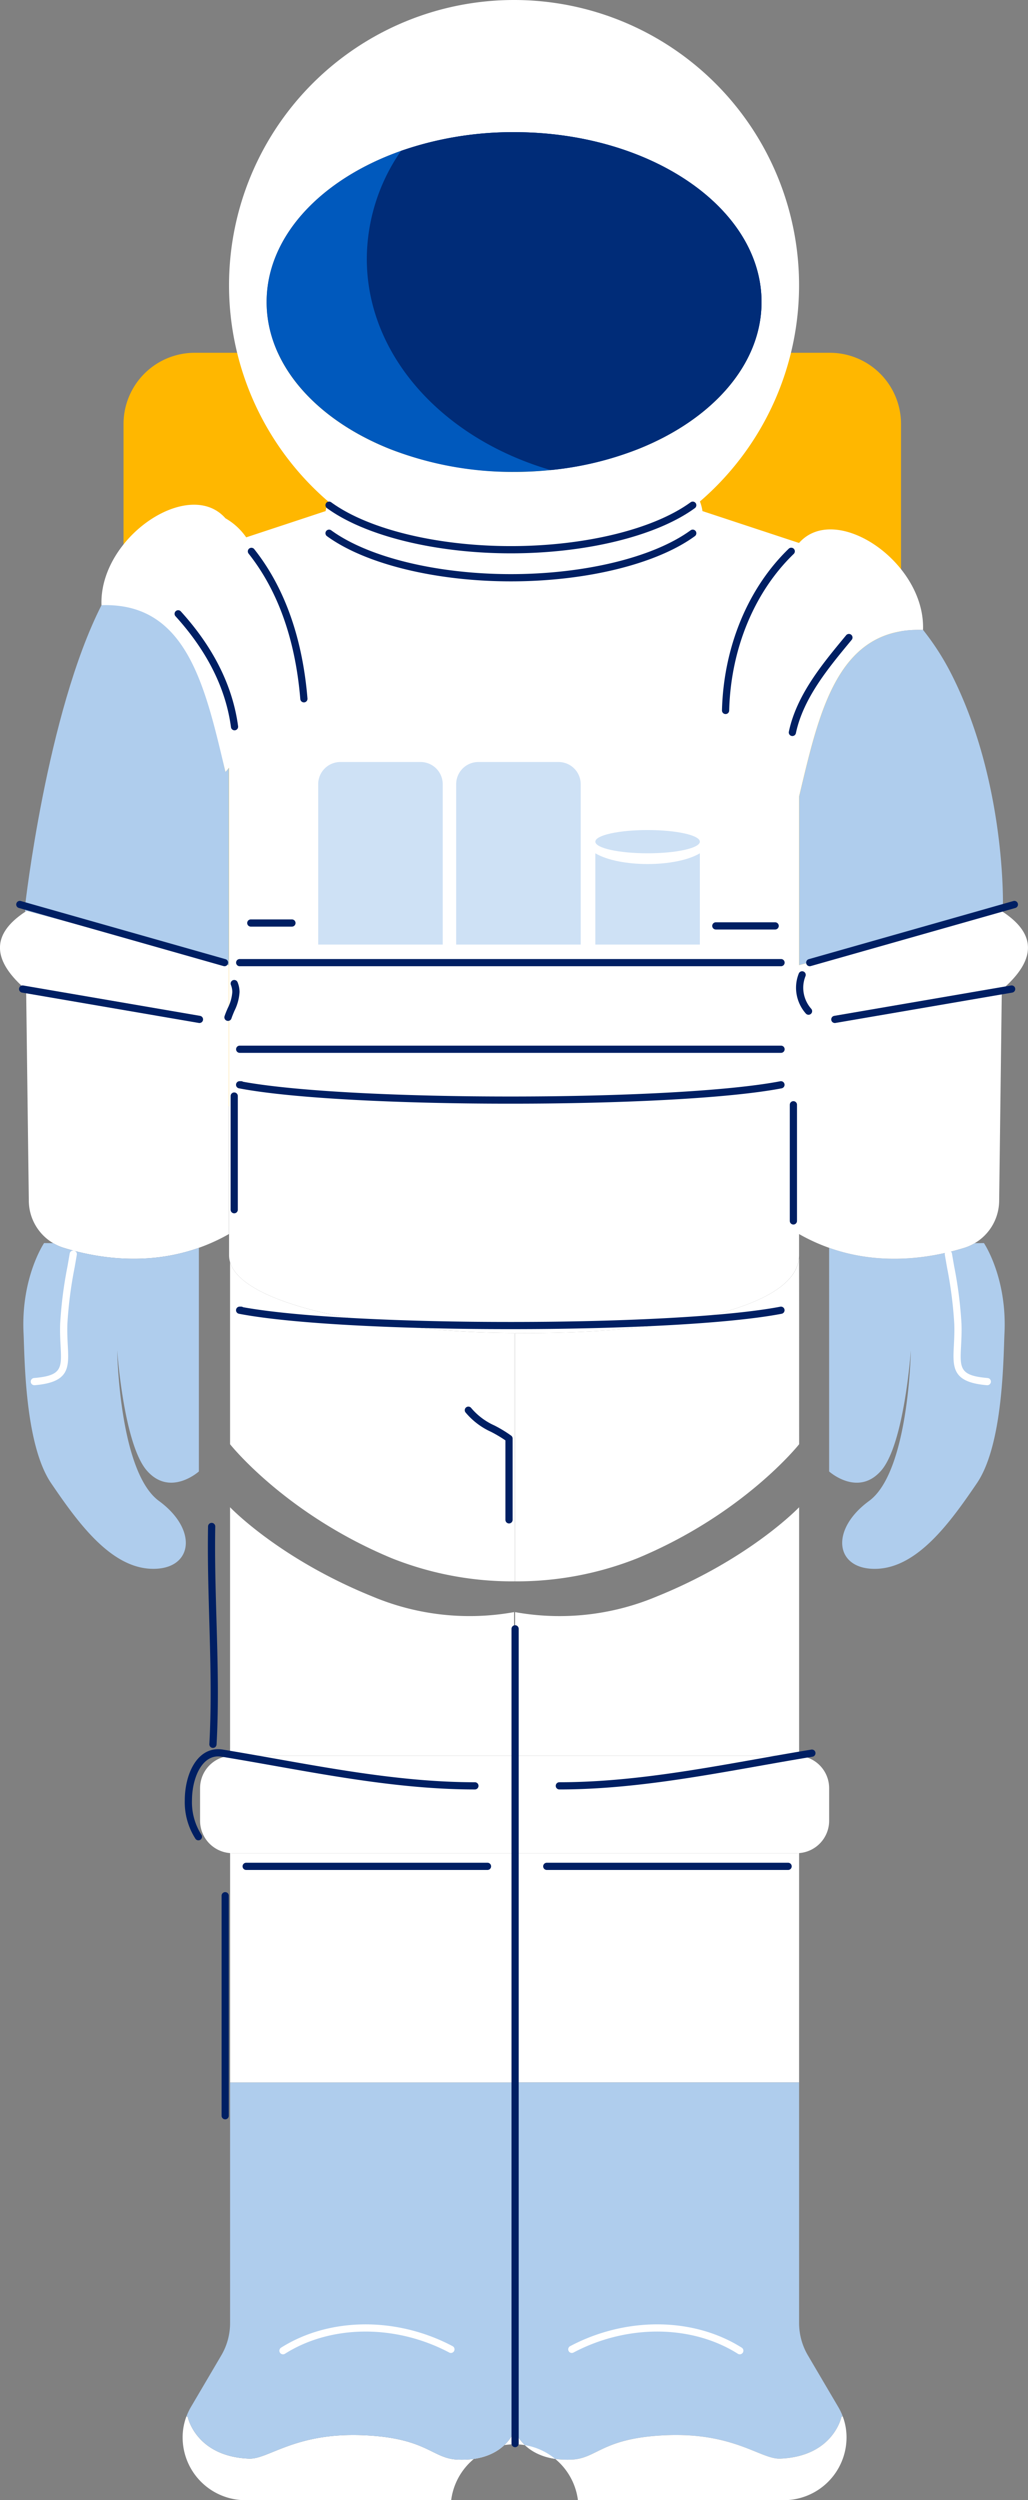 <svg xmlns="http://www.w3.org/2000/svg" width="158.052" height="384.091" viewBox="0 0 158.052 384.091">
  <rect x="0" y="0" width="158.052" height="384.091" fill="#808080" stroke="none"/>
  <g id="Group_3504" data-name="Group 3504" transform="translate(-2700.518 -370.046)">
    <g id="Group_3502" data-name="Group 3502" transform="translate(2700.518 370.046)">
      <path id="Path_12429" data-name="Path 12429" d="M2922.924,674.547a10.943,10.943,0,0,0-10.943-10.943h-97.65a10.943,10.943,0,0,0-10.945,10.943v93.874a10.943,10.943,0,0,0,10.945,10.945h97.65a10.943,10.943,0,0,0,10.943-10.945Z" transform="translate(-2784.394 -609.406)" fill="#ffb700"/>
      <g id="Group_3468" data-name="Group 3468" transform="translate(0 0)">
        <g id="Group_3467" data-name="Group 3467">
          <g id="Group_3466" data-name="Group 3466">
            <path id="Path_12430" data-name="Path 12430" d="M3365.955,919.74c3.083-12.879,5.829-26.073,19.057-25.6a39.593,39.593,0,0,1,4.345,6.763c8.423,16.579,7.935,35.638,7.935,35.638s0,.319-.011.909c-.078-.053-.158-.107-.24-.157l-31.086,8.354V919.74Z" transform="translate(-3243.097 -797.371)" fill="#afcded"/>
            <path id="Path_12431" data-name="Path 12431" d="M3390.969,1405.109c8.088,2.868,15.88,1.522,20.807-.007a7.53,7.53,0,0,0,1.584-.7l1.409-.018s3.567,5.268,3.159,13.833c-.177,3.713-.169,17.073-4.243,23.06s-9.09,12.948-15.423,13.15-7.291-5.934-1.149-10.428,6.419-23.14,6.419-23.14-1,14.432-4.581,18.5-7.981.113-7.981.113Z" transform="translate(-3263.492 -1213.414)" fill="#afcded"/>
            <path id="Path_12432" data-name="Path 12432" d="M3173.126,1911.979v35.236h-43.663v-35.22h43.3C3172.882,1911.995,3173.006,1911.99,3173.126,1911.979Z" transform="translate(-3050.268 -1627.295)" fill="#fff"/>
            <path id="Path_12433" data-name="Path 12433" d="M3365.818,1417.441v28.5l-.031-28.5Z" transform="translate(-3242.959 -1224.062)" fill="#fff"/>
            <path id="Path_12434" data-name="Path 12434" d="M3173.1,1417.441l.031,28.495s-8.449,10.687-24.84,17.506a50.145,50.145,0,0,1-18.824,3.558v-38.151C3150.849,1429.1,3172.183,1425.564,3173.1,1417.441Z" transform="translate(-3050.268 -1224.063)" fill="#fff"/>
            <path id="Path_12435" data-name="Path 12435" d="M2915.4,1845.949h-43.3c-.122,0-.246,0-.366-.016a4.98,4.98,0,0,1-4.616-4.967v-5.006a4.979,4.979,0,0,1,4.616-4.967c.12-.011.244-.016.366-.016h86.751c.122,0,.246,0,.366.016a4.984,4.984,0,0,1,4.618,4.967v5.006a4.984,4.984,0,0,1-4.618,4.967c-.12.011-.244.016-.366.016h-43.3v35.22h-.157Z" transform="translate(-2836.357 -1561.249)" fill="#fff"/>
            <path id="Path_12436" data-name="Path 12436" d="M3170.227,2160.629c-3,.129-7.085-4.042-17.577-3.6-9.838.417-10.545,3.582-14.51,3.749-6.1.26-8.145-3.116-8.677-4.31V2102.84h43.663v36.949a9.8,9.8,0,0,0,1.36,4.984c1.335,2.271,3.361,5.712,4.667,7.928a9.1,9.1,0,0,1,.681,1.431l-.191.069S3178.427,2160.283,3170.227,2160.629Z" transform="translate(-3050.268 -1782.918)" fill="#afcded"/>
            <path id="Path_12437" data-name="Path 12437" d="M3129.463,1640.32a38.554,38.554,0,0,0,21.752-2.391c14.409-5.82,21.912-13.719,21.912-13.719V1662.4c-.12-.011-.244-.016-.366-.016h-43.3Z" transform="translate(-3050.268 -1392.655)" fill="#fff"/>
            <path id="Path_12438" data-name="Path 12438" d="M2880.393,2157.033c9.838.417,10.546,3.582,14.509,3.749,6.1.26,8.146-3.116,8.678-4.31V2102.84h.158v53.632c.532,1.194,2.58,4.57,8.677,4.31,3.964-.166,4.672-3.331,14.51-3.749,10.492-.446,14.58,3.724,17.577,3.6,8.2-.346,9.416-6.428,9.416-6.428l.191-.069c.1.266.188.537.264.812a9.2,9.2,0,0,1,.322,2.413,9.652,9.652,0,0,1-9.649,9.651H2913.4a9.824,9.824,0,0,0-19.491,0h-31.638a9.653,9.653,0,0,1-9.649-9.651,9.211,9.211,0,0,1,.322-2.413c.076-.275.162-.546.264-.812l.188.069s1.218,6.083,9.417,6.428C2865.816,2160.757,2869.9,2156.587,2880.393,2157.033Z" transform="translate(-2824.543 -1782.918)" fill="#fff"/>
            <path id="Path_12439" data-name="Path 12439" d="M2906.167,2156.062v.41c-.533,1.194-2.58,4.57-8.678,4.31-3.964-.166-4.671-3.331-14.509-3.749-10.492-.446-14.578,3.724-17.577,3.6-8.2-.346-9.417-6.428-9.417-6.428l-.188-.069a9.138,9.138,0,0,1,.681-1.431c1.307-2.216,3.33-5.656,4.667-7.928a9.8,9.8,0,0,0,1.358-4.984V2102.84h43.663v53.221Z" transform="translate(-2827.129 -1782.918)" fill="#afcded"/>
            <path id="Path_12440" data-name="Path 12440" d="M2914.029,1637.928a38.555,38.555,0,0,0,21.752,2.391v22.064h-43.3c-.122,0-.246,0-.366.016v-38.191S2899.622,1632.108,2914.029,1637.928Z" transform="translate(-2856.743 -1392.655)" fill="#fff"/>
            <path id="Path_12441" data-name="Path 12441" d="M2935.781,1469.282a50.138,50.138,0,0,1-18.822-3.558c-16.39-6.819-24.842-17.506-24.842-17.506V1420.24c.978,3.328,6.535,5.954,14.416,7.795a143.309,143.309,0,0,0,29.247,3.094v38.153Z" transform="translate(-2856.743 -1226.344)" fill="#fff"/>
            <path id="Path_12442" data-name="Path 12442" d="M2892.484,1911.995h43.3v35.22h-43.663v-35.236C2892.238,1911.99,2892.362,1911.995,2892.484,1911.995Z" transform="translate(-2856.743 -1627.295)" fill="#fff"/>
            <path id="Path_12443" data-name="Path 12443" d="M2735.713,1167.233v10.35a28.746,28.746,0,0,1-4.619,2.114c-8.087,2.868-15.877,1.522-20.806-.007a7.524,7.524,0,0,1-1.584-.7,7.614,7.614,0,0,1-3.756-6.468c-.095-7.6-.281-22.173-.415-32.754l-.355-.024c-4.736-4.239-5.1-8.154.206-11.655.078-.053.158-.107.24-.157l31.088,8.354v30.951Z" transform="translate(-2700.517 -988.002)" fill="#fff"/>
            <path id="Path_12444" data-name="Path 12444" d="M2721.416,902.122c-.007-.59-.011-.909-.011-.909s3.325-29.62,11.747-46.2c2.138-4.21,4.479-1.514,7.214-4.215,10.079,1.932,9.074,18.243,11.845,29.816,0,0,.2-.2.532-.606v30.31l-31.088-8.354C2721.574,902.016,2721.494,902.069,2721.416,902.122Z" transform="translate(-2717.549 -762.039)" fill="#afcded"/>
            <path id="Path_12445" data-name="Path 12445" d="M2829.418,439.056a53.554,53.554,0,0,0,38.029,0c11.377-4.51,19.032-12.948,19.032-22.61,0-14.414-17.033-26.1-38.047-26.1s-38.047,11.683-38.047,26.1C2810.386,426.109,2818.042,434.547,2829.418,439.056Zm19.015,135.774a143.314,143.314,0,0,1-29.247-3.094c-7.881-1.841-13.438-4.467-14.416-7.795a3.744,3.744,0,0,1-.156-1.063V487.986l-.024.031c-.333.408-.532.606-.532.606-2.771-11.572-5.268-23.406-15.348-25.339a16.509,16.509,0,0,0-3.711-.262c-.379-10.428,13.458-19.722,19.059-13.351a9.774,9.774,0,0,1,3.189,2.926l4.017-1.327.741-.244.381-.126.783-.257.4-.133.818-.271.419-.138.854-.282.435-.144,1.331-.439q.9-.3,1.833-.606c.033-.011.064-.022.1-.031l.1-.033a7.055,7.055,0,0,1,.388-1.484,43.82,43.82,0,1,1,57.163,0,7.039,7.039,0,0,1,.388,1.484l.1.033c.031.009.064.02.1.031l.372.124c.126.04.253.082.379.124l1.109.366.725.239q1.082.356,2.1.694l.672.222,1.3.428.927.306,1.169.386c.47.155.918.3,1.342.443l.5.164,1.135.375.41.135.381.126,2.123.7c5.608-6.368,19.443,2.926,19.063,13.354-13.229-.477-15.976,12.717-19.059,25.6v25.911l31.086-8.354c.082.051.162.1.24.157,5.3,3.5,4.945,7.415.207,11.655l-.355.024c-.133,10.581-.317,25.159-.413,32.754a7.619,7.619,0,0,1-5.339,7.172c-4.927,1.528-12.719,2.875-20.806.007a28.65,28.65,0,0,1-4.619-2.114v3.252a4.924,4.924,0,0,1-.031.546c-.912,8.123-22.247,11.663-43.632,11.408v38.146s-.157,0-.157,0Z" transform="translate(-2769.395 -370.046)" fill="#fff"/>
            <path id="Path_12446" data-name="Path 12446" d="M2726.126,1405.1c4.929,1.528,12.719,2.875,20.807.007v34.362s-4.4,3.957-7.983-.113-4.578-18.5-4.578-18.5.277,18.648,6.417,23.14,5.184,10.63-1.149,10.428-11.346-7.163-15.421-13.15-4.066-19.347-4.243-23.06c-.408-8.565,3.159-13.833,3.159-13.833l1.408.018A7.524,7.524,0,0,0,2726.126,1405.1Z" transform="translate(-2716.356 -1213.414)" fill="#afcded"/>
          </g>
        </g>
      </g>
      <g id="Group_3469" data-name="Group 3469" transform="translate(4.726 192.112)">
        <path id="Path_12447" data-name="Path 12447" d="M2726.666,1431.276a.554.554,0,0,1-.045-1.106c4.317-.358,4.257-1.512,4.081-4.938-.051-.993-.109-2.118-.064-3.414a64.24,64.24,0,0,1,1.125-8.8c.115-.656.23-1.313.341-1.972a.554.554,0,1,1,1.093.183c-.111.661-.227,1.321-.342,1.98a63.382,63.382,0,0,0-1.109,8.649c-.043,1.249.013,2.348.063,3.318.176,3.4.292,5.653-5.1,6.1Z" transform="translate(-2726.113 -1410.583)" fill="#fff"/>
      </g>
      <g id="Group_3470" data-name="Group 3470" transform="translate(87.387 357.086)">
        <path id="Path_12448" data-name="Path 12448" d="M3200.19,2308.729a.548.548,0,0,1-.3-.086c-7.092-4.476-17-4.553-25.251-.2a.554.554,0,1,1-.517-.979c8.591-4.538,18.938-4.444,26.359.24a.554.554,0,0,1-.3,1.022Z" transform="translate(-3173.831 -2304.127)" fill="#fff"/>
      </g>
      <g id="Group_3471" data-name="Group 3471" transform="translate(42.959 357.086)">
        <path id="Path_12449" data-name="Path 12449" d="M2933.748,2308.729a.554.554,0,0,1-.3-1.022c7.421-4.684,17.768-4.779,26.359-.24a.554.554,0,1,1-.518.979c-8.247-4.356-18.159-4.279-25.25.2A.552.552,0,0,1,2933.748,2308.729Z" transform="translate(-2933.194 -2304.127)" fill="#fff"/>
      </g>
      <g id="Group_3472" data-name="Group 3472" transform="translate(145.262 192.112)">
        <path id="Path_12450" data-name="Path 12450" d="M3493.837,1431.277l-.046,0c-5.387-.447-5.271-2.7-5.1-6.1.05-.97.107-2.07.063-3.318a63.4,63.4,0,0,0-1.109-8.649c-.115-.659-.231-1.318-.342-1.979a.554.554,0,1,1,1.093-.183c.111.658.226,1.315.341,1.971a64.137,64.137,0,0,1,1.125,8.8c.045,1.3-.013,2.422-.064,3.414-.177,3.426-.236,4.58,4.081,4.938a.554.554,0,0,1-.045,1.106Z" transform="translate(-3487.299 -1410.583)" fill="#fff"/>
      </g>
      <g id="Group_3501" data-name="Group 3501" transform="translate(2.523 77.061)">
        <g id="Group_3473" data-name="Group 3473" transform="translate(47.517 4.307)">
          <path id="Path_12451" data-name="Path 12451" d="M3000.06,818.7c-11.566,0-22.4-2.661-28.283-6.945a.554.554,0,0,1,.652-.9c5.7,4.153,16.287,6.733,27.631,6.733s21.93-2.58,27.63-6.733a.554.554,0,1,1,.652.9C3022.463,816.041,3011.626,818.7,3000.06,818.7Z" transform="translate(-2971.55 -810.755)" fill="#001f63"/>
        </g>
        <g id="Group_3474" data-name="Group 3474" transform="translate(47.517)">
          <path id="Path_12452" data-name="Path 12452" d="M3000.06,795.375c-11.566,0-22.4-2.661-28.283-6.945a.554.554,0,0,1,.652-.9c5.7,4.153,16.287,6.733,27.631,6.733s21.93-2.58,27.63-6.733a.554.554,0,1,1,.652.9C3022.463,792.714,3011.625,795.375,3000.06,795.375Z" transform="translate(-2971.55 -787.428)" fill="#001f63"/>
        </g>
        <g id="Group_3475" data-name="Group 3475" transform="translate(76.119 172.642)">
          <path id="Path_12453" data-name="Path 12453" d="M3127.016,1848.76a.554.554,0,0,1-.554-.554V1723.064a.554.554,0,1,1,1.107,0v125.142A.553.553,0,0,1,3127.016,1848.76Z" transform="translate(-3126.462 -1722.51)" fill="#001f63"/>
        </g>
        <g id="Group_3476" data-name="Group 3476" transform="translate(80.988 209.106)">
          <path id="Path_12454" data-name="Path 12454" d="M3190.494,1921.115h-37.105a.554.554,0,1,1,0-1.108h37.105a.554.554,0,1,1,0,1.108Z" transform="translate(-3152.835 -1920.007)" fill="#001f63"/>
        </g>
        <g id="Group_3477" data-name="Group 3477" transform="translate(82.92 191.713)">
          <path id="Path_12455" data-name="Path 12455" d="M3163.856,1831.933a.554.554,0,0,1,0-1.108c10.282,0,20.541-1.821,30.462-3.582,2.714-.482,5.521-.98,8.293-1.435a.554.554,0,0,1,.179,1.093c-2.765.454-5.569.952-8.279,1.433C3184.543,1830.1,3174.236,1831.933,3163.856,1831.933Z" transform="translate(-3163.302 -1825.8)" fill="#001f63"/>
        </g>
        <g id="Group_3478" data-name="Group 3478" transform="translate(125.275 74.328)">
          <path id="Path_12456" data-name="Path 12456" d="M3393.26,1195.784a.554.554,0,0,1-.093-1.1l27.182-4.666a.554.554,0,1,1,.188,1.092l-27.182,4.666A.555.555,0,0,1,3393.26,1195.784Z" transform="translate(-3392.706 -1190.01)" fill="#001f63"/>
        </g>
        <g id="Group_3479" data-name="Group 3479" transform="translate(121.42 61.345)">
          <path id="Path_12457" data-name="Path 12457" d="M3372.384,1129.724a.554.554,0,0,1-.151-1.087l31.442-8.926a.554.554,0,1,1,.3,1.066l-31.442,8.925A.554.554,0,0,1,3372.384,1129.724Z" transform="translate(-3371.83 -1119.69)" fill="#001f63"/>
        </g>
        <g id="Group_3480" data-name="Group 3480" transform="translate(34.77 209.106)">
          <path id="Path_12458" data-name="Path 12458" d="M2940.165,1921.115H2903.06a.554.554,0,1,1,0-1.108h37.105a.554.554,0,0,1,0,1.108Z" transform="translate(-2902.506 -1920.007)" fill="#001f63"/>
        </g>
        <g id="Group_3481" data-name="Group 3481" transform="translate(25.889 191.66)">
          <path id="Path_12459" data-name="Path 12459" d="M2856.5,1839.52a.553.553,0,0,1-.451-.232,10.382,10.382,0,0,1-1.646-5.9c0-3.911,1.762-7.871,5.13-7.871a4.444,4.444,0,0,1,.722.06c2.772.455,5.579.953,8.293,1.435,9.92,1.761,20.179,3.582,30.461,3.582a.554.554,0,1,1,0,1.108c-10.38,0-20.687-1.83-30.655-3.6-2.711-.481-5.514-.979-8.28-1.433a3.38,3.38,0,0,0-.543-.046c-2.613,0-4.022,3.484-4.022,6.763a9.264,9.264,0,0,0,1.439,5.258.554.554,0,0,1-.45.876Z" transform="translate(-2854.406 -1825.515)" fill="#001f63"/>
        </g>
        <g id="Group_3482" data-name="Group 3482" transform="translate(0.406 74.328)">
          <path id="Path_12460" data-name="Path 12460" d="M2744.116,1195.782a.555.555,0,0,1-.094-.008l-27.182-4.666a.554.554,0,0,1,.188-1.092l27.182,4.666a.554.554,0,0,1-.093,1.1Z" transform="translate(-2716.379 -1190.008)" fill="#001f63"/>
        </g>
        <g id="Group_3483" data-name="Group 3483" transform="translate(0 61.345)">
          <path id="Path_12461" data-name="Path 12461" d="M2746.178,1129.724a.552.552,0,0,1-.152-.021l-31.442-8.925a.554.554,0,1,1,.3-1.065l31.443,8.925a.554.554,0,0,1-.151,1.087Z" transform="translate(-2714.181 -1119.691)" fill="#001f63"/>
        </g>
        <g id="Group_3484" data-name="Group 3484" transform="translate(108.478 7.08)">
          <path id="Path_12462" data-name="Path 12462" d="M3302.282,851.336h-.014a.554.554,0,0,1-.54-.568c.243-9.721,3.984-18.774,10.264-24.837a.554.554,0,0,1,.77.8c-6.072,5.863-9.691,14.635-9.926,24.068A.553.553,0,0,1,3302.282,851.336Z" transform="translate(-3301.728 -825.776)" fill="#001f63"/>
        </g>
        <g id="Group_3485" data-name="Group 3485" transform="translate(35.569 7.08)">
          <path id="Path_12463" data-name="Path 12463" d="M2915.465,849.541a.554.554,0,0,1-.551-.508c-.762-9.139-3.439-16.662-7.958-22.359a.554.554,0,0,1,.868-.688c4.657,5.872,7.414,13.6,8.194,22.956a.554.554,0,0,1-.506.6Z" transform="translate(-2906.836 -825.776)" fill="#001f63"/>
        </g>
        <g id="Group_3486" data-name="Group 3486" transform="translate(33.775 83.578)">
          <path id="Path_12464" data-name="Path 12464" d="M2980.9,1241.217H2897.67a.554.554,0,1,1,0-1.108H2980.9a.554.554,0,1,1,0,1.108Z" transform="translate(-2897.116 -1240.109)" fill="#001f63"/>
        </g>
        <g id="Group_3487" data-name="Group 3487" transform="translate(33.775 70.271)">
          <path id="Path_12465" data-name="Path 12465" d="M2980.9,1169.143H2897.67a.554.554,0,1,1,0-1.108H2980.9a.554.554,0,1,1,0,1.108Z" transform="translate(-2897.116 -1168.035)" fill="#001f63"/>
        </g>
        <g id="Group_3488" data-name="Group 3488" transform="translate(33.775 89.038)">
          <path id="Path_12466" data-name="Path 12466" d="M2939.283,1273.14c-16.765,0-33.53-.786-41.718-2.359a.554.554,0,0,1,.1-1.1h.225a.552.552,0,0,1,.3.089c16.724,3.05,66.443,3.024,82.6-.079a.554.554,0,0,1,.209,1.088C2972.813,1272.354,2956.048,1273.14,2939.283,1273.14Z" transform="translate(-2897.115 -1269.683)" fill="#001f63"/>
        </g>
        <g id="Group_3489" data-name="Group 3489" transform="translate(33.775 123.673)">
          <path id="Path_12467" data-name="Path 12467" d="M2939.283,1460.734c-16.765,0-33.53-.786-41.718-2.359a.554.554,0,0,1,.1-1.1h.225a.551.551,0,0,1,.3.089c16.724,3.05,66.443,3.024,82.6-.079a.554.554,0,0,1,.209,1.088C2972.813,1459.947,2956.048,1460.734,2939.283,1460.734Z" transform="translate(-2897.115 -1457.277)" fill="#001f63"/>
        </g>
        <g id="Group_3490" data-name="Group 3490" transform="translate(29.433 156.895)">
          <path id="Path_12468" data-name="Path 12468" d="M2874.384,1671.792h-.031a.554.554,0,0,1-.523-.583c.132-2.421.2-5,.2-7.881,0-3.729-.109-7.525-.213-11.2s-.214-7.482-.214-11.227c0-1.081.01-2.138.027-3.14a.554.554,0,0,1,.554-.544h.01a.554.554,0,0,1,.544.564c-.018,1-.027,2.045-.027,3.12,0,3.729.108,7.525.213,11.2s.214,7.482.214,11.227c0,2.9-.065,5.5-.2,7.941A.554.554,0,0,1,2874.384,1671.792Z" transform="translate(-2873.599 -1637.22)" fill="#001f63"/>
        </g>
        <g id="Group_3491" data-name="Group 3491" transform="translate(31.545 213.616)">
          <path id="Path_12469" data-name="Path 12469" d="M2885.591,1979.343a.554.554,0,0,1-.554-.554v-33.8a.554.554,0,0,1,1.108,0v33.8A.554.554,0,0,1,2885.591,1979.343Z" transform="translate(-2885.037 -1944.433)" fill="#001f63"/>
        </g>
        <g id="Group_3492" data-name="Group 3492" transform="translate(68.939 139.039)">
          <path id="Path_12470" data-name="Path 12470" d="M3094.373,1558.448a.554.554,0,0,1-.554-.554v-12.209a20.536,20.536,0,0,0-2.2-1.306,11.043,11.043,0,0,1-3.935-2.988.554.554,0,1,1,.886-.665,10.032,10.032,0,0,0,3.574,2.677,19.622,19.622,0,0,1,2.561,1.557.554.554,0,0,1,.221.443v12.491A.554.554,0,0,1,3094.373,1558.448Z" transform="translate(-3087.574 -1540.505)" fill="#001f63"/>
        </g>
        <path id="Path_12471" data-name="Path 12471" d="M2965.488,1032.15v-24.638a3.409,3.409,0,0,1,3.409-3.409h12.329a3.409,3.409,0,0,1,3.409,3.409v24.638Z" transform="translate(-2919.09 -964.099)" fill="#cee1f5"/>
        <path id="Path_12472" data-name="Path 12472" d="M3080.387,1032.15v-24.638a3.409,3.409,0,0,1,3.409-3.409h12.329a3.409,3.409,0,0,1,3.409,3.409v24.638Z" transform="translate(-3012.775 -964.099)" fill="#cee1f5"/>
        <ellipse id="Ellipse_1761" data-name="Ellipse 1761" cx="8.034" cy="1.787" rx="8.034" ry="1.787" transform="translate(89.009 50.454)" fill="#cee1f5"/>
        <path id="Path_12473" data-name="Path 12473" d="M3212.349,1094.083H3196.28v-14.024c3.707,2.2,12.362,2.2,16.069,0Z" transform="translate(-3107.271 -1026.031)" fill="#cee1f5"/>
        <g id="Group_3493" data-name="Group 3493" transform="translate(119.864 72.148)">
          <path id="Path_12474" data-name="Path 12474" d="M3365.324,1184.89a.551.551,0,0,1-.417-.189,6.02,6.02,0,0,1-1.506-3.959,5.879,5.879,0,0,1,.424-2.192.554.554,0,0,1,1.029.412,4.767,4.767,0,0,0-.345,1.78,4.913,4.913,0,0,0,1.232,3.229.554.554,0,0,1-.417.919Z" transform="translate(-3363.401 -1178.202)" fill="#001f63"/>
        </g>
        <g id="Group_3494" data-name="Group 3494" transform="translate(31.973 73.491)">
          <path id="Path_12475" data-name="Path 12475" d="M2887.912,1191.767a.555.555,0,0,1-.526-.729c.145-.435.323-.854.5-1.26a6.451,6.451,0,0,0,.692-2.443,2.907,2.907,0,0,0-.216-1.1.554.554,0,0,1,1.029-.412,3.994,3.994,0,0,1,.3,1.51,7.368,7.368,0,0,1-.78,2.876c-.164.385-.333.783-.464,1.177A.554.554,0,0,1,2887.912,1191.767Z" transform="translate(-2887.358 -1185.478)" fill="#001f63"/>
        </g>
        <g id="Group_3495" data-name="Group 3495" transform="translate(32.933 90.763)">
          <path id="Path_12476" data-name="Path 12476" d="M2893.11,1297.6a.554.554,0,0,1-.554-.554v-17.463a.554.554,0,0,1,1.108,0v17.463A.554.554,0,0,1,2893.11,1297.6Z" transform="translate(-2892.556 -1279.025)" fill="#001f63"/>
        </g>
        <g id="Group_3496" data-name="Group 3496" transform="translate(118.905 92.106)">
          <path id="Path_12477" data-name="Path 12477" d="M3358.762,1305.256a.554.554,0,0,1-.554-.554v-17.847a.554.554,0,0,1,1.108,0V1304.7A.554.554,0,0,1,3358.762,1305.256Z" transform="translate(-3358.208 -1286.301)" fill="#001f63"/>
        </g>
        <g id="Group_3497" data-name="Group 3497" transform="translate(106.98 64.628)">
          <path id="Path_12478" data-name="Path 12478" d="M3303.289,1138.58h-9.121a.554.554,0,0,1,0-1.108h9.121a.554.554,0,1,1,0,1.108Z" transform="translate(-3293.614 -1137.472)" fill="#001f63"/>
        </g>
        <g id="Group_3498" data-name="Group 3498" transform="translate(35.482 64.186)">
          <path id="Path_12479" data-name="Path 12479" d="M2913.243,1136.189h-6.326a.554.554,0,1,1,0-1.108h6.326a.554.554,0,1,1,0,1.108Z" transform="translate(-2906.363 -1135.081)" fill="#001f63"/>
        </g>
        <g id="Group_3499" data-name="Group 3499" transform="translate(24.302 16.669)">
          <path id="Path_12480" data-name="Path 12480" d="M2855.039,896.178a.554.554,0,0,1-.548-.481c-.795-5.961-3.668-11.7-8.541-17.06a.554.554,0,0,1,.819-.745c5.027,5.529,7.994,11.471,8.819,17.659a.554.554,0,0,1-.55.627Z" transform="translate(-2845.806 -877.711)" fill="#001f63"/>
        </g>
        <g id="Group_3500" data-name="Group 3500" transform="translate(118.748 20.347)">
          <path id="Path_12481" data-name="Path 12481" d="M3357.913,913.3a.555.555,0,0,1-.543-.668c1.18-5.606,5.107-10.349,8.572-14.533l.224-.271a.554.554,0,1,1,.853.706l-.224.27c-3.383,4.086-7.217,8.716-8.341,14.055A.554.554,0,0,1,3357.913,913.3Z" transform="translate(-3357.358 -897.631)" fill="#001f63"/>
        </g>
      </g>
    </g>
    <g id="Group_3503" data-name="Group 3503" transform="translate(2741.509 390.349)">
      <path id="Path_12482" data-name="Path 12482" d="M2998.631,506.111c0,9.662-7.655,18.1-19.032,22.61a50.041,50.041,0,0,1-13.389,3.205,55.729,55.729,0,0,1-5.626.284,51.77,51.77,0,0,1-19.014-3.489c-11.377-4.51-19.032-12.948-19.032-22.61,0-10.119,8.4-18.892,20.669-23.222a52.444,52.444,0,0,1,17.377-2.875C2981.6,480.014,2998.631,491.7,2998.631,506.111Z" transform="translate(-2922.538 -480.014)" fill="#0059bd"/>
      <path id="Path_12483" data-name="Path 12483" d="M3066.676,506.111c0,9.662-7.655,18.1-19.032,22.61a50.039,50.039,0,0,1-13.389,3.205,48.09,48.09,0,0,1-6.868-2.577c-12.79-5.958-21.4-17.109-21.4-29.877a29.268,29.268,0,0,1,5.261-16.583,52.443,52.443,0,0,1,17.377-2.875C3049.642,480.014,3066.676,491.7,3066.676,506.111Z" transform="translate(-2990.583 -480.014)" fill="#002c78"/>
    </g>
  </g>
</svg>
